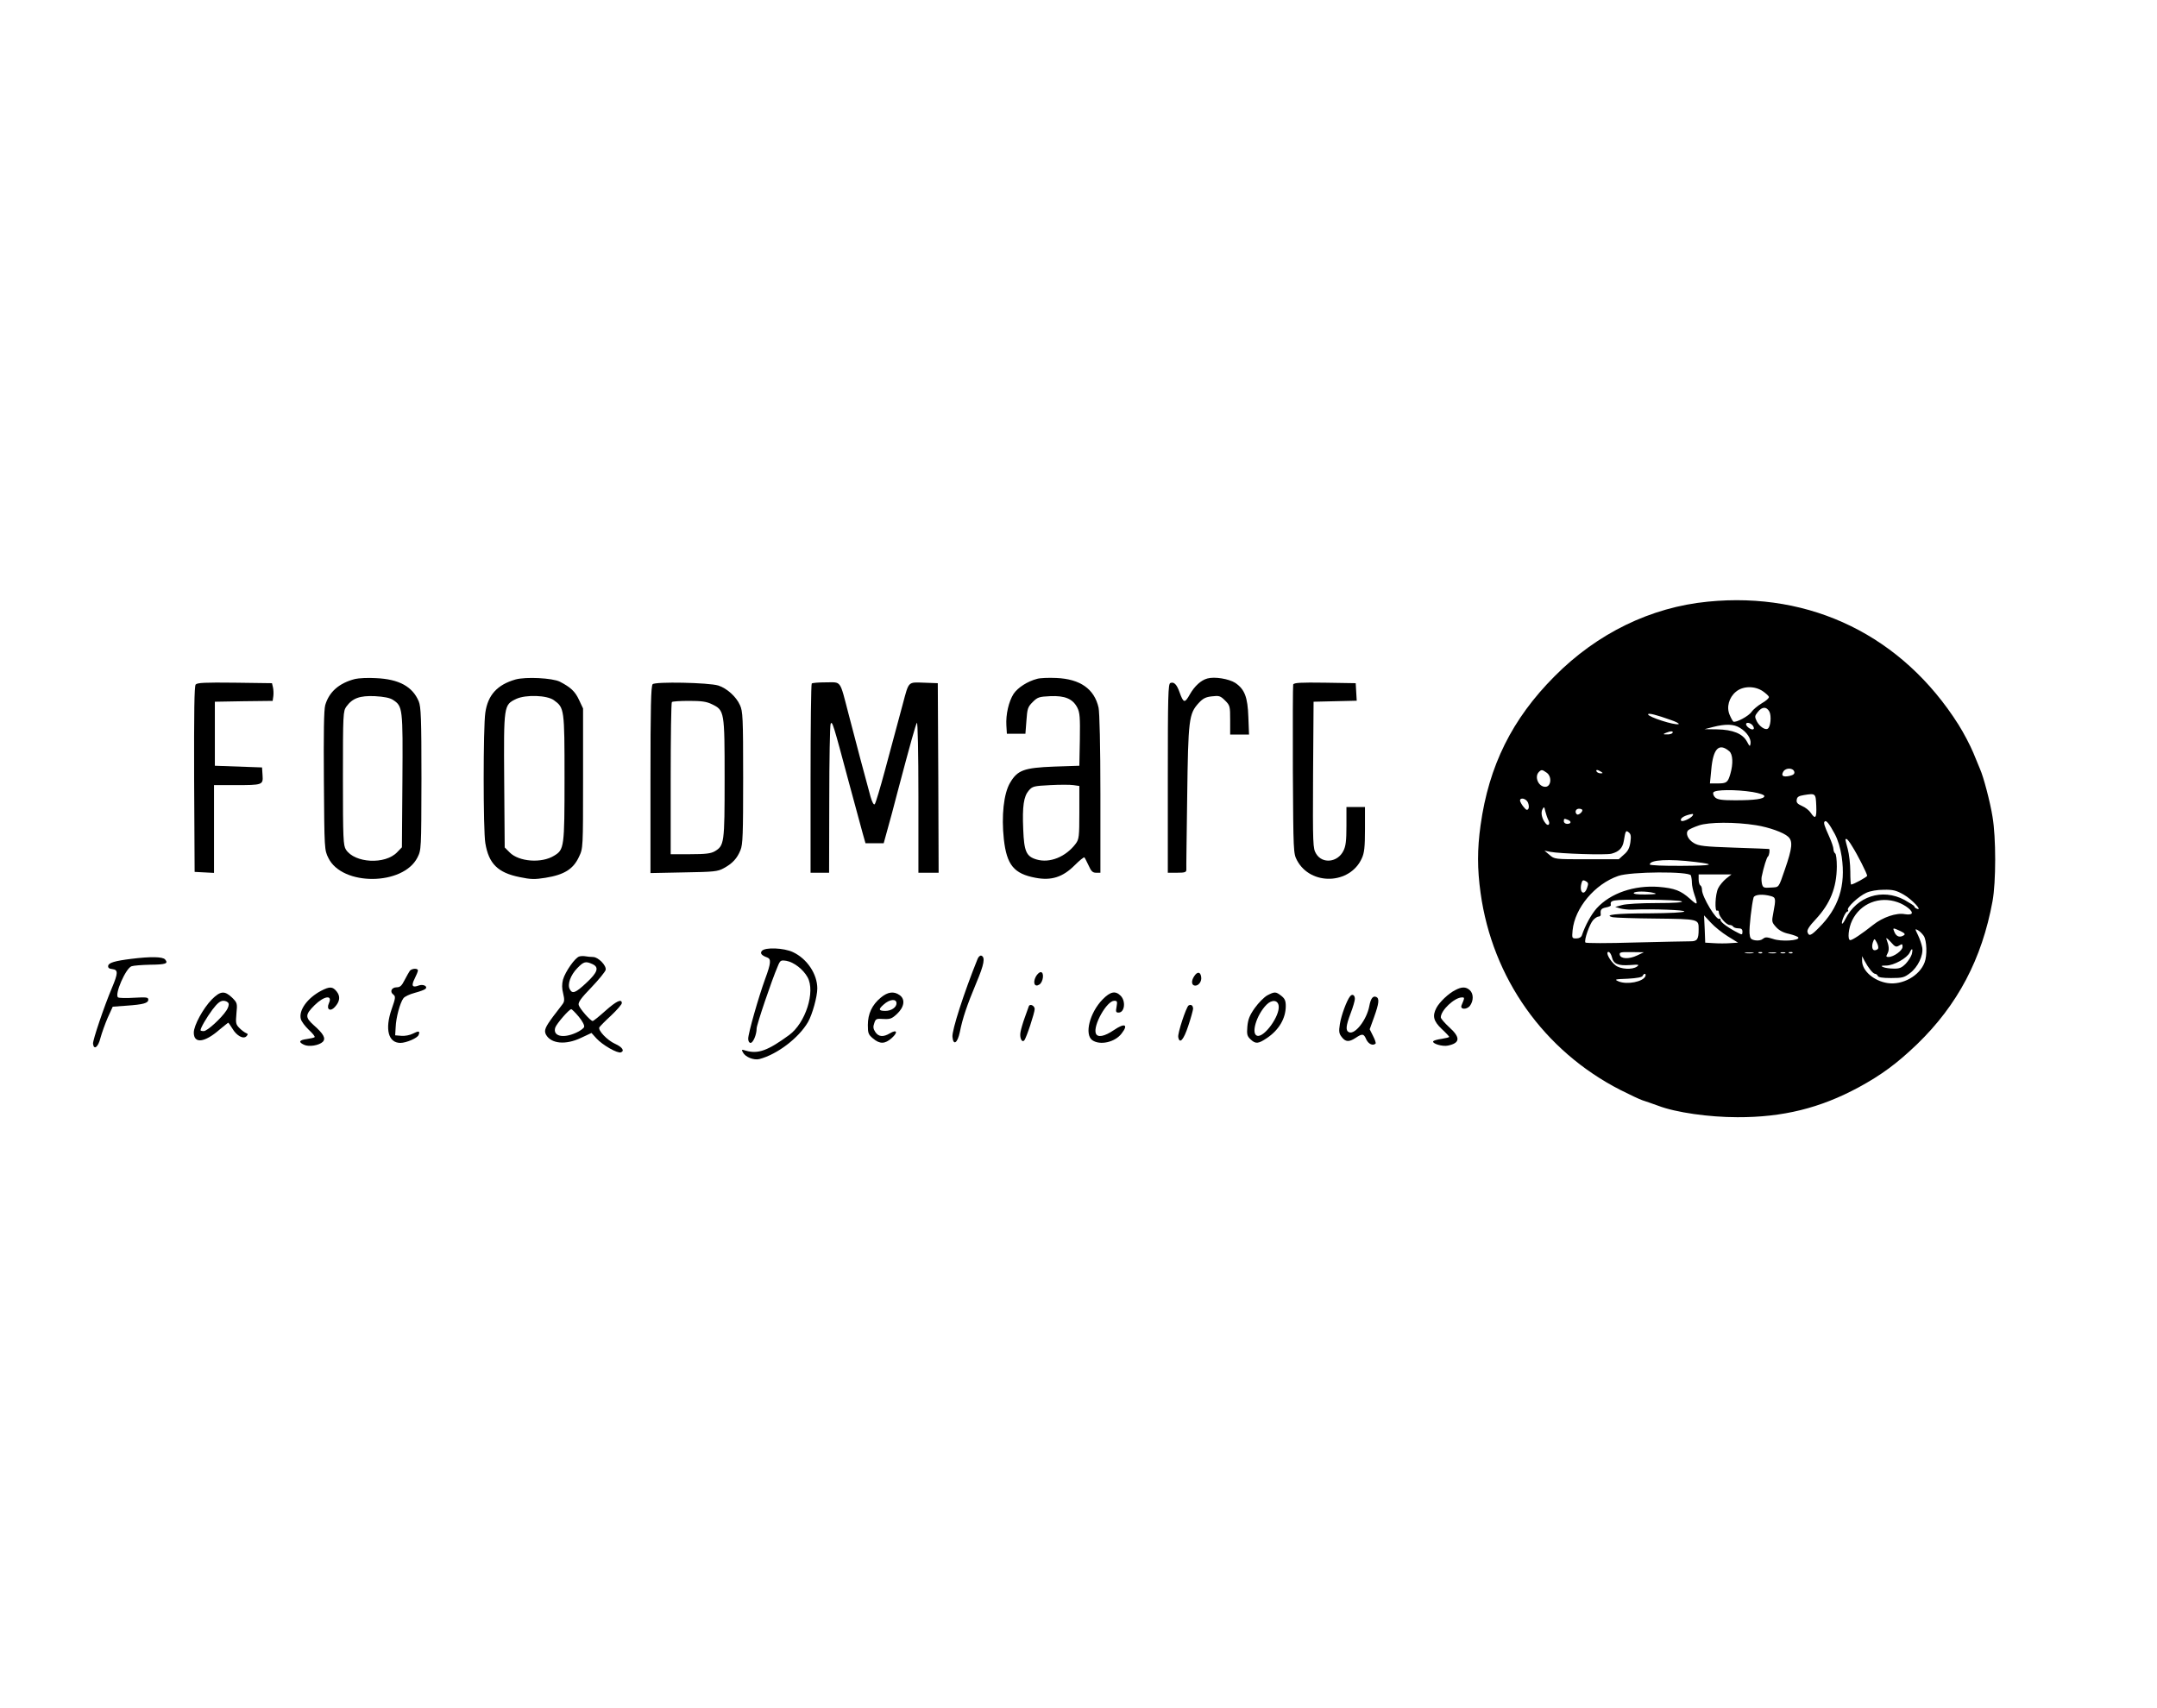 <?xml version="1.0" standalone="no"?>
<!DOCTYPE svg PUBLIC "-//W3C//DTD SVG 20010904//EN"
 "http://www.w3.org/TR/2001/REC-SVG-20010904/DTD/svg10.dtd">
<svg version="1.0" xmlns="http://www.w3.org/2000/svg"
 width="1280pt" height="1014pt" viewBox="0 0 1280 1014"
 preserveAspectRatio="xMidYMid meet">
<g transform="translate(0,1014) scale(0.1,-0.1)"
fill="#000000" stroke="none">
<path d="M10135 6569 c-339 -33 -657 -188 -910 -443 -252 -253 -390 -531 -439
-884 -20 -143 -20 -258 0 -402 70 -506 376 -937 829 -1169 55 -28 113 -55 130
-61 16 -5 59 -20 95 -33 104 -40 302 -68 470 -68 269 -1 491 54 719 177 136
74 227 141 347 256 241 233 385 506 448 849 21 114 21 378 0 501 -14 88 -54
239 -74 283 -5 11 -23 55 -40 97 -18 43 -57 118 -88 167 -332 525 -874 791
-1487 730z m325 -531 c19 -13 35 -28 37 -34 2 -7 -17 -24 -42 -38 -25 -15 -52
-38 -61 -51 -16 -25 -93 -66 -108 -58 -4 3 -14 21 -22 40 -20 46 -4 103 37
137 41 35 111 36 159 4z m40 -122 c13 -26 7 -91 -10 -101 -15 -10 -49 13 -65
44 -13 27 -13 31 6 55 26 33 52 33 69 2z m-586 -49 c33 -11 54 -23 47 -25 -24
-8 -181 43 -181 58 0 10 50 -3 134 -33z m486 -32 c7 -9 10 -19 6 -22 -8 -9
-38 9 -44 25 -5 17 23 15 38 -3z m-75 -15 c41 -25 67 -64 63 -93 -3 -20 -5
-19 -21 11 -26 48 -84 71 -177 73 l-75 1 50 13 c75 19 123 18 160 -5z m-400
-30 c-3 -5 -18 -10 -33 -9 -24 0 -25 1 -7 9 28 12 47 12 40 0z m337 -109 c21
-18 24 -74 6 -135 -15 -51 -22 -56 -77 -56 l-44 0 8 82 c11 126 46 161 107
109z m386 -123 c2 -11 -6 -18 -27 -23 -40 -9 -54 0 -38 26 15 24 60 22 65 -3z
m-1470 -4 c33 -23 27 -84 -8 -84 -41 0 -66 60 -38 88 15 15 19 15 46 -4z m322
6 c13 -8 13 -10 -2 -10 -9 0 -20 5 -23 10 -8 13 5 13 25 0z m901 -121 c41 -7
69 -17 69 -24 0 -17 -56 -25 -174 -25 -77 0 -103 4 -117 16 -10 9 -15 22 -12
30 7 18 133 19 234 3z m377 -82 c3 -72 -5 -83 -33 -41 -9 14 -32 32 -51 40
-27 12 -35 20 -32 37 2 17 12 23 43 28 69 11 70 11 73 -64z m-1711 20 c6 -14
7 -30 3 -37 -7 -11 -13 -9 -29 11 -11 13 -20 30 -21 37 0 21 36 13 47 -11z
m121 -104 c13 -24 0 -40 -16 -20 -22 26 -30 63 -19 83 10 18 11 17 17 -11 4
-16 12 -40 18 -52z m202 58 c0 -13 -26 -32 -33 -24 -14 13 -6 33 13 33 11 0
20 -4 20 -9z m655 -31 c-10 -17 -63 -41 -69 -31 -9 15 23 33 67 40 5 0 5 -4 2
-9z m-741 -26 c23 -9 20 -24 -4 -24 -11 0 -20 7 -20 15 0 17 2 18 24 9z m1584
-84 c19 -36 33 -83 41 -135 25 -172 -18 -305 -136 -422 -46 -47 -59 -52 -67
-25 -4 12 11 36 49 76 86 93 124 187 125 313 0 39 -4 75 -10 78 -5 3 -10 15
-10 25 0 11 -11 43 -24 72 -31 69 -36 85 -28 92 9 10 27 -13 60 -74z m-467 52
c76 -12 163 -43 190 -68 29 -26 25 -67 -19 -194 -39 -113 -33 -105 -83 -108
-42 -3 -47 -1 -53 21 -3 13 -4 32 -2 43 12 58 30 115 37 120 8 5 13 42 7 45
-2 1 -95 4 -208 8 -177 6 -210 10 -238 27 -35 20 -52 58 -34 76 6 6 34 19 64
29 59 20 214 21 339 1z m-746 -101 c-5 -34 -15 -54 -38 -73 l-31 -28 -190 0
c-191 0 -191 0 -221 26 l-30 25 35 -7 c58 -11 328 -20 363 -11 45 12 66 34 73
76 10 61 12 65 30 50 12 -10 14 -23 9 -58z m1316 -24 c32 -50 89 -163 89 -175
0 -7 -82 -52 -95 -52 -3 0 -5 35 -5 78 0 42 -7 102 -15 132 -17 65 -17 60 -7
60 4 0 19 -19 33 -43z m-931 -93 c127 -15 105 -22 -77 -23 -111 -1 -193 3
-193 8 0 28 113 34 270 15z m-26 -80 c3 -9 6 -28 6 -44 0 -15 7 -47 15 -70 22
-63 19 -66 -26 -25 -55 49 -91 63 -185 71 -147 11 -287 -37 -369 -127 -32 -36
-68 -101 -88 -161 -4 -11 -17 -18 -33 -18 -26 0 -26 2 -22 48 13 133 132 275
271 323 73 26 421 28 431 3z m209 -19 c-17 -14 -39 -40 -47 -57 -18 -35 -22
-143 -6 -133 6 3 10 -2 10 -12 1 -23 44 -73 64 -73 8 0 18 -4 21 -10 3 -5 17
-10 31 -10 17 0 24 -5 24 -20 0 -18 -3 -19 -22 -9 -60 30 -108 65 -108 78 0 8
-3 11 -6 8 -16 -16 -104 130 -104 171 0 12 -4 24 -10 27 -5 3 -10 19 -10 36
l0 29 98 0 97 0 -32 -25z m-825 -55 c-17 -50 -47 -28 -34 25 5 21 10 24 26 15
16 -9 17 -14 8 -40z m1879 -40 c49 -28 114 -98 79 -84 -9 3 -16 10 -16 14 0 4
-27 21 -59 39 -132 70 -283 21 -350 -114 -11 -22 -20 -33 -21 -24 0 20 23 69
33 69 5 0 6 4 3 9 -9 14 64 82 109 102 24 11 65 18 105 18 54 1 73 -4 117 -29z
m-1482 10 c22 -6 9 -8 -48 -9 -50 -1 -76 3 -72 9 7 11 75 11 120 0z m695 -19
c28 -8 29 -16 13 -100 -10 -51 -9 -55 16 -83 18 -20 43 -34 78 -41 28 -7 53
-16 55 -22 6 -18 -103 -25 -150 -8 -38 12 -46 12 -60 1 -11 -9 -28 -12 -47 -9
-26 5 -30 11 -33 41 -3 33 13 174 24 213 6 18 54 22 104 8z m-530 -31 c10 -6
-40 -10 -150 -10 -93 0 -182 -5 -205 -12 l-40 -11 30 -9 c17 -4 48 -8 70 -7
127 5 316 -2 310 -11 -4 -6 -85 -10 -208 -11 -195 0 -275 -9 -217 -23 14 -3
130 -7 258 -8 254 -3 252 -3 252 -63 0 -60 -8 -72 -48 -72 -20 0 -168 -3 -328
-7 -165 -5 -294 -5 -296 0 -9 14 25 110 46 133 11 12 25 21 33 21 8 0 13 6 12
13 -3 27 2 35 31 41 17 3 30 9 29 13 -5 32 2 33 204 33 113 0 209 -5 217 -10z
m1281 -5 c48 -17 92 -53 83 -67 -4 -6 -21 -7 -40 -4 -49 10 -132 -18 -189 -64
-67 -53 -122 -90 -135 -90 -18 0 -11 72 11 117 49 101 162 146 270 108z
m-1007 -203 l60 -37 -47 -3 c-25 -2 -69 -2 -97 0 l-51 3 -3 81 -4 81 41 -44
c22 -24 67 -60 101 -81z m1023 32 c25 -12 31 -19 21 -25 -23 -15 -43 -9 -55
16 -13 30 -12 30 34 9z m139 -29 c18 -28 21 -116 5 -157 -30 -80 -131 -136
-219 -123 -82 12 -152 73 -152 132 l0 28 14 -27 c23 -43 50 -77 63 -78 6 0 13
-6 16 -12 2 -9 28 -13 79 -13 67 0 78 3 112 29 47 35 80 105 73 151 -3 18 -14
51 -25 74 -19 39 -19 40 -1 30 10 -5 26 -21 35 -34z m-146 -57 c18 11 20 10
20 -8 0 -22 -53 -60 -83 -60 -15 0 -16 3 -6 21 11 21 9 44 -6 84 -5 12 4 7 24
-15 27 -31 33 -33 51 -22z m-125 -18 c-3 -6 -13 -10 -21 -10 -15 0 -19 27 -7
55 5 15 8 14 20 -9 8 -15 11 -31 8 -36z m200 -33 c-4 -14 -20 -40 -36 -57 -24
-24 -37 -30 -72 -29 -23 0 -51 4 -62 9 -16 7 -12 9 18 9 46 1 124 44 140 78
13 29 20 24 12 -10z m-1780 -17 c9 -41 36 -53 108 -48 51 4 57 3 41 -9 -28
-20 -97 -16 -127 7 -33 26 -62 80 -42 80 7 0 16 -14 20 -30z m150 9 c-48 -23
-98 -21 -103 4 -3 15 5 17 70 16 l73 -1 -40 -19z m688 14 c-13 -2 -33 -2 -45
0 -13 2 -3 4 22 4 25 0 35 -2 23 -4z m54 1 c-3 -3 -12 -4 -19 -1 -8 3 -5 6 6
6 11 1 17 -2 13 -5z m81 -1 c-10 -2 -28 -2 -40 0 -13 2 -5 4 17 4 22 1 32 -1
23 -4z m55 0 c-7 -2 -19 -2 -25 0 -7 3 -2 5 12 5 14 0 19 -2 13 -5z m44 1 c-3
-3 -12 -4 -19 -1 -8 3 -5 6 6 6 11 1 17 -2 13 -5z m-873 -138 c-13 -33 -108
-52 -159 -31 -27 12 -23 13 55 16 54 3 85 9 88 17 2 6 8 12 13 12 4 0 6 -6 3
-14z"/>
<path d="M2107 6110 c-94 -24 -154 -76 -177 -155 -8 -28 -10 -161 -8 -450 3
-408 3 -410 27 -458 82 -167 443 -164 528 3 23 46 23 46 24 467 0 363 -3 427
-16 460 -37 88 -117 132 -254 138 -47 3 -103 0 -124 -5z m225 -124 c58 -38 59
-48 56 -480 l-3 -395 -28 -29 c-71 -75 -252 -65 -304 15 -16 25 -18 62 -18
424 0 386 1 398 21 426 36 49 79 65 169 61 54 -3 89 -10 107 -22z"/>
<path d="M3059 6107 c-108 -31 -164 -92 -179 -197 -13 -86 -13 -699 0 -774 20
-122 74 -176 204 -202 66 -14 90 -14 153 -4 111 18 165 51 199 125 24 50 24
50 24 465 l0 415 -24 51 c-23 50 -50 75 -114 108 -44 22 -202 30 -263 13z
m228 -123 c62 -45 63 -51 63 -462 0 -412 -2 -425 -62 -461 -74 -46 -208 -36
-263 19 l-30 30 -3 395 c-3 451 -3 451 72 487 57 26 182 22 223 -8z"/>
<path d="M6155 6111 c-58 -15 -115 -52 -140 -89 -29 -45 -47 -123 -43 -188 l3
-49 55 0 55 0 6 78 c5 71 8 81 37 110 29 29 38 32 104 35 88 4 134 -16 161
-68 15 -30 17 -58 15 -190 l-3 -155 -150 -5 c-179 -7 -217 -21 -261 -96 -38
-64 -52 -197 -37 -335 17 -153 60 -205 188 -229 94 -18 162 4 232 74 29 29 55
50 58 47 3 -3 14 -25 25 -48 15 -34 24 -43 44 -43 l26 0 0 468 c0 282 -5 485
-11 512 -25 111 -109 170 -251 176 -46 2 -96 0 -113 -5z m250 -793 c0 -143 -2
-159 -21 -185 -59 -79 -155 -118 -234 -94 -60 18 -73 48 -78 178 -6 139 3 196
33 231 22 25 29 27 127 32 56 3 119 3 138 0 l35 -5 0 -157z"/>
<path d="M7165 6113 c-38 -10 -76 -45 -104 -94 -31 -55 -38 -53 -62 14 -16 45
-33 62 -54 53 -13 -5 -15 -75 -15 -566 l0 -560 55 0 c46 0 55 3 55 18 -1 9 2
204 5 433 6 461 10 492 68 556 26 28 42 36 79 40 42 5 50 3 78 -25 29 -29 30
-34 30 -116 l0 -86 56 0 56 0 -4 103 c-4 120 -22 166 -78 204 -38 24 -122 38
-165 26z"/>
<path d="M1161 6077 c-8 -11 -10 -162 -9 -563 l3 -549 58 -3 57 -3 0 261 0
260 123 0 c166 0 169 1 165 59 l-3 46 -140 5 -140 5 0 190 0 190 171 3 172 2
4 28 c2 15 1 38 -2 52 l-6 25 -221 3 c-178 2 -222 0 -232 -11z"/>
<path d="M3873 6079 c-10 -10 -13 -137 -13 -567 l0 -554 198 4 c179 3 201 5
237 25 50 27 79 57 99 107 14 33 16 94 16 430 0 357 -2 395 -19 431 -22 50
-78 100 -128 116 -57 18 -375 24 -390 8z m352 -119 c74 -36 75 -41 75 -441 0
-385 -2 -398 -59 -432 -23 -13 -54 -17 -145 -17 l-116 0 0 448 c0 247 3 452 7
455 3 4 49 7 102 7 74 0 104 -4 136 -20z"/>
<path d="M4817 6083 c-4 -3 -7 -258 -7 -565 l0 -558 55 0 55 0 1 433 c0 237 4
440 8 450 9 23 17 -5 106 -338 37 -137 75 -277 84 -310 l17 -60 54 0 54 0 22
80 c13 44 39 143 59 220 80 302 108 401 116 415 5 8 9 -181 9 -437 l0 -453 60
0 60 0 -2 563 -3 562 -82 3 c-96 3 -89 11 -126 -128 -28 -103 -30 -111 -106
-394 -28 -104 -55 -194 -60 -199 -6 -6 -15 10 -25 44 -24 86 -92 342 -131 493
-53 204 -41 186 -133 186 -43 0 -82 -3 -85 -7z"/>
<path d="M7674 6077 c-2 -7 -3 -236 -2 -508 3 -490 3 -494 25 -536 81 -151
314 -143 384 12 15 32 19 66 19 173 l0 132 -55 0 -55 0 0 -112 c0 -88 -4 -121
-18 -148 -34 -69 -125 -79 -162 -17 -19 31 -20 51 -18 467 l3 435 128 3 128 3
-3 52 -3 52 -183 3 c-145 2 -184 0 -188 -11z"/>
<path d="M4521 4496 c-12 -14 -2 -27 32 -39 24 -9 22 -34 -12 -126 -40 -110
-101 -324 -101 -356 0 -15 6 -25 14 -25 15 0 36 49 36 86 0 21 89 285 125 368
15 37 18 38 52 33 44 -8 99 -50 125 -97 48 -86 -12 -273 -110 -344 -126 -92
-183 -113 -256 -92 -26 8 -27 7 -17 -11 14 -27 64 -47 97 -39 105 27 234 125
289 220 26 46 55 151 55 199 0 86 -61 177 -145 216 -53 25 -165 30 -184 7z"/>
<path d="M3438 4463 c-25 -6 -84 -91 -97 -137 -7 -28 -7 -52 1 -83 8 -34 8
-47 -3 -62 -8 -10 -32 -43 -55 -72 -49 -66 -57 -85 -44 -110 30 -54 116 -63
208 -19 l62 29 30 -33 c37 -40 125 -90 145 -82 23 9 7 32 -36 51 -46 21 -103
81 -92 98 4 6 35 38 70 70 35 33 63 66 63 73 0 28 -33 12 -98 -46 -37 -33 -70
-60 -75 -60 -13 0 -77 73 -83 95 -4 16 14 41 75 104 44 46 82 93 85 104 6 26
-44 77 -76 77 -13 0 -32 2 -43 4 -11 2 -28 2 -37 -1z m77 -45 c42 -19 32 -49
-36 -112 -64 -60 -83 -67 -98 -37 -15 28 4 83 45 125 38 39 49 42 89 24z m-80
-313 c22 -27 35 -52 31 -61 -3 -8 -25 -24 -48 -34 -77 -35 -139 -20 -123 31 8
23 82 109 95 109 4 0 24 -20 45 -45z"/>
<path d="M5801 4448 c-80 -198 -153 -424 -149 -462 5 -54 30 -38 44 29 16 81
42 158 98 292 46 109 54 152 29 161 -7 2 -17 -7 -22 -20z"/>
<path d="M780 4449 c-97 -12 -135 -23 -138 -41 -2 -12 5 -18 25 -20 35 -4 34
-24 -3 -112 -46 -109 -114 -310 -112 -331 5 -40 31 -20 44 34 8 29 27 83 43
120 l30 66 83 6 c99 7 128 15 128 36 0 14 -12 15 -84 11 -46 -3 -89 -2 -95 2
-24 14 45 174 80 185 11 4 61 8 109 9 95 1 110 7 90 31 -14 17 -86 18 -200 4z"/>
<path d="M2432 4378 c-5 -7 -19 -32 -31 -55 -17 -34 -27 -43 -47 -43 -30 0
-43 -26 -20 -43 14 -11 14 -19 -10 -87 -41 -118 -20 -200 52 -200 35 0 102 29
108 47 10 24 1 26 -34 8 -17 -9 -48 -15 -68 -13 l-37 3 3 49 c2 56 26 145 46
171 7 10 37 24 67 32 30 8 58 18 64 24 15 15 -14 29 -39 20 -39 -15 -47 -3
-26 39 11 22 20 44 20 50 0 14 -35 13 -48 -2z"/>
<path d="M6146 4342 c-18 -36 -6 -63 21 -46 24 14 31 74 9 74 -9 0 -22 -13
-30 -28z"/>
<path d="M7086 4345 c-19 -29 -15 -55 7 -55 21 0 39 26 35 51 -4 32 -23 34
-42 4z"/>
<path d="M1905 4259 c-81 -43 -133 -115 -120 -167 4 -15 25 -43 47 -64 23 -21
39 -41 35 -44 -3 -3 -24 -8 -46 -11 -46 -6 -52 -18 -17 -34 29 -14 89 -4 111
17 20 20 6 47 -53 99 -52 47 -52 62 5 119 56 55 108 63 85 12 -17 -37 8 -53
35 -23 30 33 34 63 11 92 -24 30 -41 31 -93 4z"/>
<path d="M8635 4263 c-40 -20 -93 -71 -111 -105 -25 -48 -18 -78 31 -125 25
-23 45 -45 45 -47 0 -3 -20 -8 -45 -12 -25 -3 -47 -10 -50 -14 -8 -14 54 -33
87 -26 73 15 76 48 8 109 -27 25 -50 51 -50 59 0 41 81 118 126 118 16 0 16
-2 -3 -47 -10 -25 29 -27 49 -4 23 30 23 73 0 94 -23 21 -48 21 -87 0z"/>
<path d="M1257 4208 c-51 -52 -107 -154 -107 -197 0 -67 64 -60 153 18 27 22
50 41 52 41 1 0 12 -16 24 -35 25 -43 66 -65 84 -45 9 10 9 14 -2 18 -8 3 -26
16 -39 29 -23 23 -24 30 -19 87 6 61 5 64 -26 95 -44 42 -69 40 -120 -11z m99
-23 c4 -8 -2 -27 -12 -42 -30 -46 -114 -123 -135 -123 -10 0 -19 2 -19 5 0 14
35 74 71 123 29 38 46 52 65 52 13 0 27 -7 30 -15z"/>
<path d="M5227 4219 c-52 -43 -77 -96 -77 -163 0 -48 3 -57 31 -80 40 -34 71
-33 111 3 38 34 31 53 -11 28 -40 -24 -68 -21 -87 8 -12 18 -14 31 -6 52 8 26
13 28 54 25 40 -2 50 1 82 31 43 41 49 87 14 111 -34 24 -70 19 -111 -15z m93
-34 c0 -24 -31 -45 -66 -45 -40 0 -43 9 -11 37 36 33 77 37 77 8z"/>
<path d="M6543 4208 c-77 -79 -109 -208 -61 -242 46 -32 135 -12 174 40 42 54
18 64 -46 20 -56 -38 -97 -46 -107 -20 -18 47 65 194 109 194 18 0 19 -4 14
-35 -6 -30 -4 -35 12 -35 36 0 44 68 12 100 -31 31 -61 25 -107 -22z"/>
<path d="M7520 4232 c-19 -11 -52 -44 -74 -75 -31 -44 -40 -67 -44 -110 -4
-47 -1 -57 19 -76 30 -28 45 -27 96 7 72 48 113 117 113 191 0 31 -6 44 -26
60 -33 26 -40 26 -84 3z m68 -63 c7 -59 -84 -185 -126 -177 -41 8 -6 125 54
185 32 32 68 28 72 -8z"/>
<path d="M8012 4227 c-20 -24 -53 -114 -61 -165 -7 -45 -5 -57 11 -77 23 -30
43 -31 83 -5 40 27 48 25 63 -10 13 -27 39 -39 55 -24 3 3 -4 24 -15 45 l-20
40 26 72 c29 81 33 112 12 120 -19 8 -32 -10 -40 -53 -15 -82 -84 -171 -120
-157 -22 9 -20 36 9 113 14 36 25 75 25 85 0 23 -15 32 -28 16z"/>
<path d="M6105 4167 c-2 -6 -13 -37 -24 -67 -11 -30 -22 -68 -25 -85 -7 -34 8
-66 22 -50 12 12 62 164 62 186 0 20 -29 34 -35 16z"/>
<path d="M7053 4172 c-14 -10 -66 -166 -61 -188 8 -43 32 -16 59 66 16 47 28
93 29 102 0 20 -12 29 -27 20z"/>
</g>
</svg>
